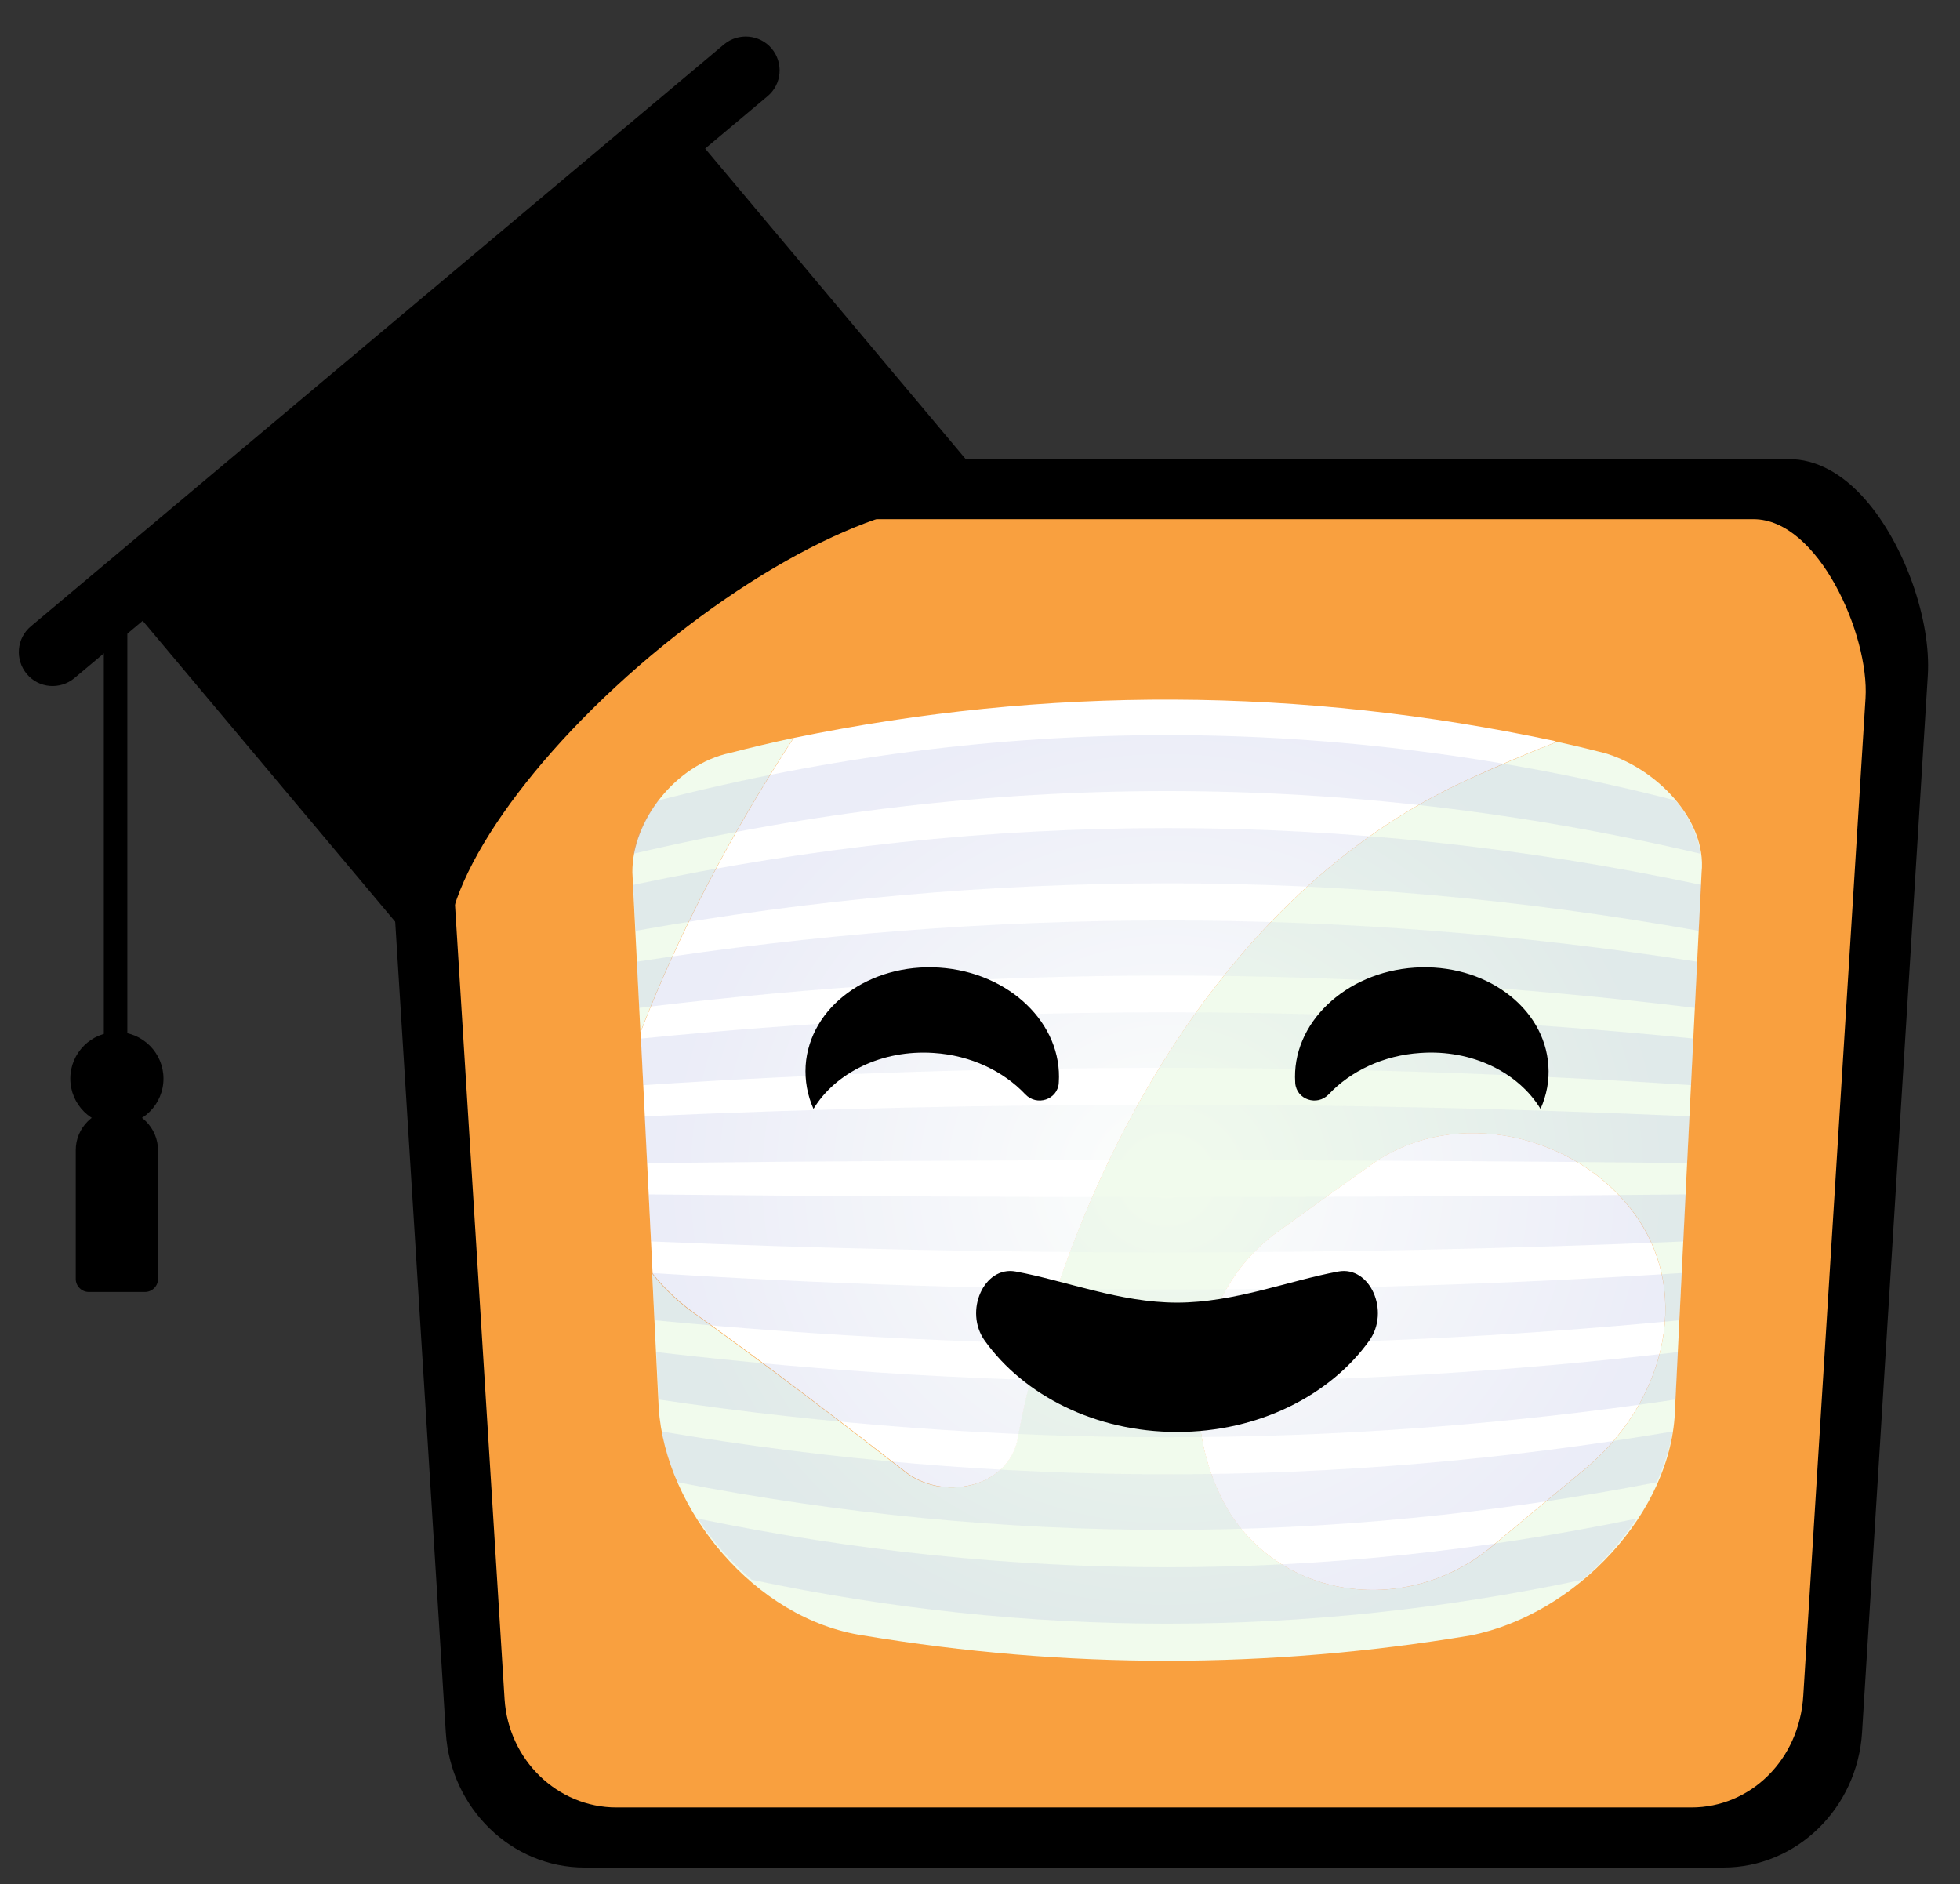<?xml version="1.0" encoding="utf-8"?>
<!-- Generator: Adobe Illustrator 26.3.1, SVG Export Plug-In . SVG Version: 6.00 Build 0)  -->
<svg version="1.1" id="Layer_2_00000175284805443854935500000005368169891259420076_"
	 xmlns="http://www.w3.org/2000/svg" xmlns:xlink="http://www.w3.org/1999/xlink" x="0px" y="0px" viewBox="0 0 900.4 865.5"
	 style="enable-background:new 0 0 900.4 865.5;" xml:space="preserve">
<rect x="0" y="0" width="900.4" height="865.5" fill="#333333" stroke="none"/>
<style type="text/css">
	.st0{fill:#FFFFFF;}
	.st1{fill:#F9A03F;}
	.st2{fill:#F1FBED;}
	.st3{opacity:0.2;fill:url(#SVGID_1_);enable-background:new    ;}
</style>
<path class="st0" d="M737,347.6c-4.1-1-7.3-1.8-10.3-2.6l0,0c-3.7-0.9-7.3-1.7-12.3-2.8c-0.1-0.1-0.1-0.1-0.2-0.2
	c-5.2-1.1-10.5-2.2-15.7-3.2l-0.7-0.2l-0.1,0c-110.9-21.4-222.1-20.9-333.1,1.9l-0.1,0c-9.8,2.1-19.5,4.4-29.2,6.9
	c-24.9,5.3-44.9,31.1-44.8,54.8c0.3,7.1,0.7,14.2,1.1,21.3l0,0l11,224.8c3.1,46.5,43.9,97,94,104.5c93,15.5,185.9,15.5,278.9,0
	c48.5-9.6,93-56.7,94-104.5c4-82,8.1-164,12.2-246C784.2,377.8,760.2,354.3,737,347.6z"/>
<polygon class="st0" points="788.3,762.9 806.9,427.6 779.7,312.5 497.8,286.9 290.5,286.9 237.4,427.6 283.2,745.9 522.1,800.8 "/>
<path d="M268.5,857.9c-33.5,0-61.5-27.2-63.7-62l-30.3-485.5c-1.6-25.5,10.6-60.2,28.5-80.7c10.7-12.3,22.9-18.8,35.2-18.8h583.7
	c12.3,0,24.5,6.5,35.2,18.8c17.8,20.4,30.1,55.1,28.5,80.7l-30.2,485.5c-2.2,34.8-30.1,62-63.7,62H268.5z"/>
<path class="st1" d="M777,830.3H283.2c-27.1,0-49.6-21.8-51.4-49.7l-28.6-458.3c-1.9-30.6,21.6-83.8,51.4-83.8h551
	c29.7,0,53.2,53.2,51.4,82.2L828.4,779C826.6,808.5,804.1,830.3,777,830.3z"/>
<path class="st2" d="M737,345.9c-9.1-2.3-13.7-3.4-22.9-5.4c0.2,0.2,0.4,0.3,0.6,0.5c-13.8,5.4-27.3,11.2-40.7,17.3
	c-114.5,52.4-181.8,182.1-205.2,295.1c-0.4,1.8-0.7,3.6-1.1,5.4l0,0c-2.7,23.8-32.9,31.2-51.1,18c-31.5-24.5-63.3-48.7-95.8-72.1
	c-7.8-5.2-15.5-12.3-21.2-19.6c1,20.6,2,41.1,3,61.7c3.1,46.5,43.9,97,94,104.5c93,15.5,185.9,15.5,278.9,0
	c48.5-9.6,93-56.7,94-104.5c4-82,8.1-164,12.2-246C784.2,376.1,760.2,352.6,737,345.9z M727.6,675.3c-13.7,11.3-27.3,22.6-40.9,34
	c-37.2,32.3-94.7,27.4-121.5-14l0,0c-25.1-40.7-18.5-102,23.7-130.8c13.7-9.9,27.5-19.8,41.3-29.6c38.6-27.3,94.5-13.5,120.8,22.8
	l0,0C778.7,596.1,762.7,646.6,727.6,675.3z"/>
<path class="st2" d="M335.3,345.9c-24.9,5.3-44.9,31.1-44.8,54.8c1.2,24.5,2.5,49,3.7,73.4c18.4-47.5,42.3-92.1,70.3-135.1
	C354.7,341.1,345,343.4,335.3,345.9z"/>
<path class="st0" d="M674.1,358.2c13.4-6.2,26.9-11.9,40.7-17.3c-0.2-0.2-0.4-0.3-0.6-0.5C597.8,315.6,481.1,315,364.6,339
	c-28,43-51.9,87.6-70.3,135.1c1.8,37,3.7,73.9,5.5,110.9c5.7,7.3,13.4,14.3,21.2,19.6c32.5,23.3,64.2,47.6,95.8,72.1
	c18.2,13.2,48.4,5.9,51.1-18l0,0c0.4-1.8,0.7-3.6,1.1-5.4C492.3,540.3,559.5,410.6,674.1,358.2z"/>
<path class="st0" d="M750.9,557.7c-26.3-36.4-82.2-50.1-120.8-22.8c-13.8,9.8-27.6,19.7-41.3,29.6c-42.2,28.8-48.7,90.1-23.7,130.8
	l0,0c26.9,41.4,84.3,46.3,121.5,14c13.6-11.4,27.2-22.7,40.9-34C762.7,646.6,778.7,596.1,750.9,557.7L750.9,557.7z"/>
<radialGradient id="SVGID_1_" cx="589.389" cy="96.921" r="247.472" gradientTransform="matrix(0.932 0 0 -0.885 -13.251 627.571)" gradientUnits="userSpaceOnUse">
	<stop  offset="0" style="stop-color:#F1FBED"/>
	<stop  offset="1" style="stop-color:#9CA3DB"/>
</radialGradient>
<path class="st3" d="M293.6,463c-0.4-8.5-0.6-12.8-1.1-21.2c162.5-25.3,324.7-25.3,487.2,0c-0.4,8.5-0.6,12.7-1.1,21.2
	C616.9,443.2,455.4,443.2,293.6,463z M780.5,427.6c0.4-8.5,0.6-12.7,1.1-21.1c-163.7-34.8-327-34.8-490.7,0
	c0.4,8.4,0.6,12.7,1.1,21.1C454.9,398.5,617.5,398.5,780.5,427.6z M775.1,534.3c0.4-8.6,0.6-12.9,1.1-21.5c-160-7.1-320-7.1-480.1,0
	c0.4,8.6,0.6,12.9,1.1,21.5C456.5,532.5,615.8,532.5,775.1,534.3z M781.3,392.2c-1.2-8.4-5.9-18-11.6-24.5
	c-155.8-40-311.4-40-467.2,0c-5.6,6.5-10.3,16.1-11.6,24.5C454.6,353.8,617.7,353.8,781.3,392.2z M776.9,498.5
	c0.4-8.6,0.6-12.8,1.1-21.4c-161.3-16.1-322.4-16.1-483.6,0c0.4,8.5,0.6,12.8,1.1,21.4C455.9,487.9,616.4,487.9,776.9,498.5z
	 M345.3,725.7c127.2,26.9,254.5,26.9,381.7,0c9.6-8.2,18-17.7,24.9-28.1c-143.8,29.8-287.6,29.8-431.4,0
	C327.3,708,335.7,717.4,345.3,725.7z M761.1,680.9c3.4-7.6,5.9-15.4,7.3-23.3c-154.9,26.2-309.6,26.2-464.4,0
	c1.4,7.9,3.9,15.7,7.3,23.3C461.2,710.1,611.1,710.1,761.1,680.9z M773.4,570.3c0.4-8.7,0.6-13,1.1-21.6
	c-158.8,1.6-317.7,1.6-476.5,0c0.4,8.6,0.6,13,1.1,21.6C457.1,577,615.2,577,773.4,570.3z M300.7,606.5c157,15.1,313.8,15.1,470.8,0
	c0.4-8.7,0.6-13.1,1.1-21.7c-157.7,10.1-315.3,10.1-473,0c0,0.1,0,0.2,0,0.3C300.1,593.6,300.3,597.9,300.7,606.5z M769.8,642.9
	c0.4-8.8,0.6-13.1,1.1-21.8c-156.5,18.4-312.9,18.4-469.4,0c0.4,8.7,0.6,13.1,1.1,21.8C458.3,666,614,666,769.8,642.9z"/>
<path d="M540.7,598.4c-26.2,0-51.3-10.1-74.1-14.3c-14.6-2.7-23.9,18.3-14.2,31.8c18,25.1,50.8,41.9,88.3,41.9S611,641,629,615.9
	c9.7-13.5,0.4-34.5-14.2-31.8C592,588.3,567,598.4,540.7,598.4z"/>
<path d="M649.9,444.5c32.1-2.1,59.6,18,61.4,45c0.5,6.9-0.8,13.6-3.6,19.9c-10.1-16.6-31.3-27.4-55.2-25.7
	c-17.1,1.1-32.1,8.4-42.1,19c-5.3,5.6-14.8,2.5-15.4-5.2c0-0.1,0-0.1,0-0.2C593.2,470.3,617.8,446.6,649.9,444.5z"/>
<path d="M486.4,497.3c-0.1,0.1-0.1,0.1,0,0.2c-0.6,7.7-10.1,10.8-15.4,5.2c-10-10.6-25-17.9-42.1-19c-23.8-1.6-45.1,9.1-55.2,25.7
	c-2.8-6.3-4-13-3.6-19.9c1.8-27,29.3-47.1,61.4-45C463.7,446.6,488.2,470.3,486.4,497.3z"/>
<path d="M299.1,301.1c60.6-50.8,124-77.9,153.3-67.5l6-5.1L322.3,66.3L63.9,283.2L200,445.4l6-5.1
	C200.9,409.8,238.6,352,299.1,301.1z"/>
<path d="M332.6,20.4L14.2,287.7c-6.6,5.5-7.4,15.3-1.9,21.9l0,0c5.5,6.6,15.3,7.4,21.9,1.9L352.6,44.2c6.6-5.5,7.4-15.3,1.9-21.9
	l0,0C349,15.8,339.2,14.9,332.6,20.4z"/>
<rect x="47.7" y="283.1" width="10.8" height="194.6"/>
<circle cx="53.7" cy="495.5" r="21.4"/>
<path d="M53.7,509.6L53.7,509.6c10.5,0,18.9,8.5,18.9,18.9v59c0,3.3-2.7,6-6,6H40.8c-3.3,0-6-2.7-6-6v-59
	C34.7,518.1,43.2,509.6,53.7,509.6z"/>
</svg>
